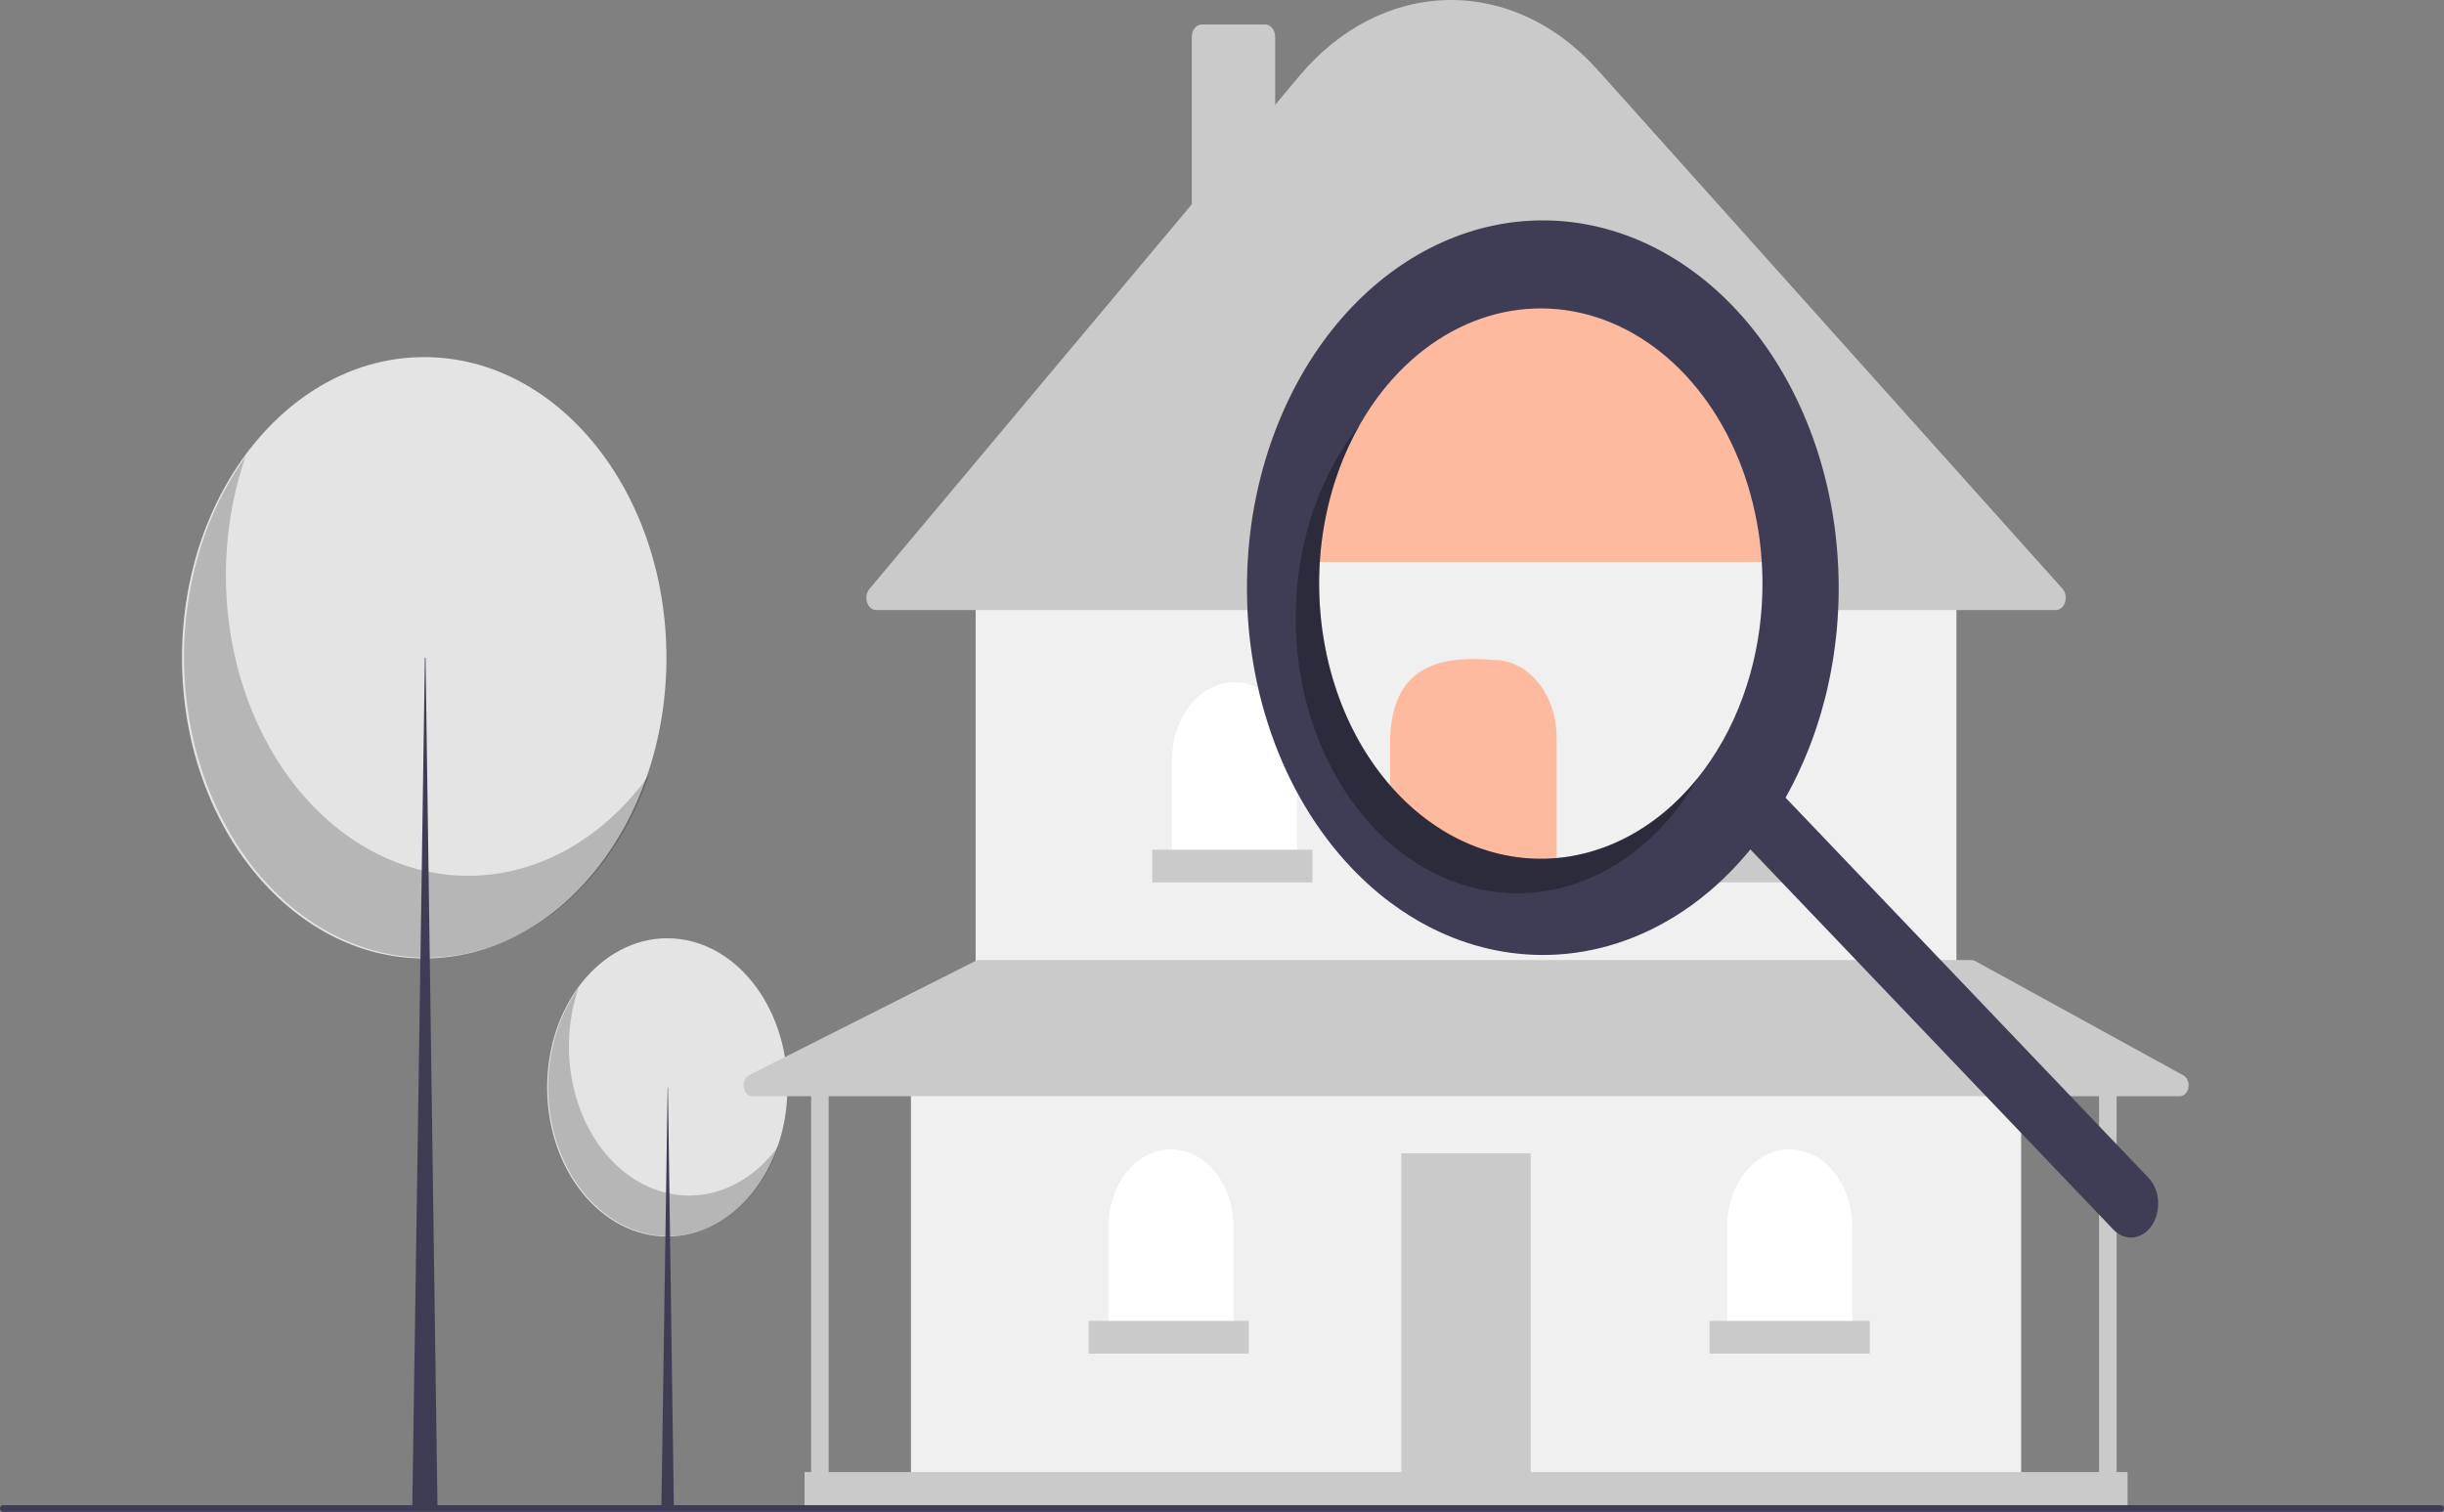 <svg width="619" height="383" viewBox="0 0 619 383" fill="none" xmlns="http://www.w3.org/2000/svg">
<rect x="0" y="0" width="619" height="383" fill="#808080" stroke="none"/>
<g clip-path="url(#clip0)">
<path d="M169.007 313.249C185.812 313.249 199.435 296.335 199.435 275.471C199.435 254.607 185.812 237.694 169.007 237.694C152.203 237.694 138.58 254.607 138.58 275.471C138.58 296.335 152.203 313.249 169.007 313.249Z" fill="#E4E4E4"/>
<path opacity="0.2" d="M146.541 250.239C143.703 258.482 143.318 267.709 145.455 276.272C147.592 284.835 152.111 292.175 158.206 296.981C164.301 301.788 171.573 303.747 178.724 302.508C185.875 301.27 192.439 296.915 197.242 290.222C195.508 295.258 192.913 299.765 189.637 303.433C186.36 307.1 182.481 309.839 178.268 311.46C174.054 313.081 169.607 313.546 165.235 312.821C160.862 312.096 156.669 310.2 152.946 307.264C149.222 304.327 146.057 300.421 143.67 295.815C141.284 291.209 139.732 286.014 139.123 280.59C138.513 275.166 138.861 269.642 140.142 264.401C141.423 259.16 143.606 254.328 146.541 250.239Z" fill="black"/>
<path d="M169.091 275.472H169.174L170.679 382.577H167.502L169.091 275.472Z" fill="#3F3D56"/>
<path d="M107.444 242.799C141.325 242.799 168.791 208.698 168.791 166.632C168.791 124.567 141.325 90.466 107.444 90.466C73.563 90.466 46.097 124.567 46.097 166.632C46.097 208.698 73.563 242.799 107.444 242.799Z" fill="#E4E4E4"/>
<path opacity="0.2" d="M62.148 115.759C56.426 132.378 55.649 150.982 59.958 168.246C64.266 185.51 73.379 200.31 85.667 210C97.955 219.691 112.618 223.64 127.035 221.144C141.453 218.647 154.686 209.867 164.37 196.372C160.874 206.525 155.642 215.614 149.037 223.008C142.431 230.402 134.61 235.924 126.115 239.192C117.62 242.461 108.654 243.397 99.838 241.936C91.023 240.475 82.568 236.652 75.061 230.732C67.554 224.811 61.173 216.935 56.36 207.649C51.548 198.363 48.419 187.889 47.191 176.953C45.963 166.016 46.664 154.879 49.247 144.313C51.829 133.746 56.231 124.004 62.148 115.759Z" fill="black"/>
<path d="M107.613 166.632H107.782L110.815 382.577H104.411L107.613 166.632Z" fill="#3F3D56"/>
<path d="M511.904 270.805H230.718V374.298H511.904V270.805Z" fill="#F0F0F0"/>
<path d="M387.705 292.194H354.918V374.298H387.705V292.194Z" fill="#CACACA"/>
<path d="M495.511 148.684H247.111V243.897H495.511V148.684Z" fill="#F0F0F0"/>
<path d="M520.695 154.549H221.928C221.429 154.549 220.942 154.364 220.529 154.017C220.115 153.67 219.795 153.178 219.608 152.604C219.422 152.029 219.378 151.399 219.483 150.793C219.588 150.188 219.836 149.635 220.195 149.206L301.848 51.76V9.314C301.849 8.491 302.113 7.702 302.582 7.12C303.05 6.538 303.686 6.21 304.349 6.21H320.464C321.127 6.21 321.763 6.538 322.232 7.12C322.701 7.702 322.964 8.491 322.965 9.314V26.559L329.133 19.199C339.225 7.154 352.615 0.298 366.612 0.01C380.609 -0.279 394.175 6.02 404.584 17.641L522.367 149.135C522.743 149.555 523.008 150.107 523.126 150.717C523.244 151.328 523.211 151.969 523.03 152.555C522.848 153.142 522.528 153.646 522.111 154.002C521.695 154.358 521.201 154.549 520.695 154.549V154.549Z" fill="#CACACA"/>
<path d="M312.684 172.832C314.764 172.832 316.824 173.341 318.745 174.329C320.667 175.317 322.413 176.766 323.883 178.592C325.354 180.418 326.521 182.585 327.316 184.971C328.112 187.357 328.522 189.914 328.522 192.496V219.059H296.847V192.496C296.847 189.914 297.257 187.357 298.052 184.971C298.848 182.585 300.015 180.418 301.486 178.592C302.956 176.766 304.702 175.317 306.624 174.329C308.545 173.341 310.605 172.832 312.684 172.832Z" fill="white"/>
<path d="M371.311 173.177C375.512 173.177 379.54 175.249 382.51 178.937C385.48 182.624 387.149 187.626 387.149 192.841V219.404H355.474V192.841C355.474 187.626 357.142 182.624 360.112 178.937C363.083 175.249 367.111 173.177 371.311 173.177Z" fill="white"/>
<path d="M429.938 173.522C434.139 173.522 438.167 175.594 441.137 179.282C444.107 182.969 445.776 187.971 445.776 193.186V219.749H414.101V193.186C414.101 187.971 415.769 182.969 418.739 179.282C421.709 175.594 425.738 173.522 429.938 173.522Z" fill="white"/>
<path d="M453.278 291.159C457.478 291.159 461.507 293.231 464.477 296.918C467.447 300.606 469.115 305.607 469.115 310.822V337.386H437.44V310.822C437.44 305.607 439.109 300.606 442.079 296.918C445.049 293.231 449.077 291.159 453.278 291.159Z" fill="white"/>
<path d="M296.569 291.159C300.769 291.159 304.798 293.231 307.768 296.918C310.738 300.606 312.407 305.607 312.407 310.822V337.386H280.731V310.822C280.731 308.24 281.141 305.683 281.937 303.298C282.733 300.912 283.9 298.744 285.37 296.918C286.841 295.092 288.587 293.644 290.508 292.656C292.43 291.668 294.489 291.159 296.569 291.159Z" fill="white"/>
<path d="M552.985 272.421L500.237 243.443C499.954 243.288 499.648 243.207 499.338 243.207H247.953C247.666 243.207 247.381 243.276 247.115 243.411L189.7 272.388C189.222 272.629 188.827 273.069 188.582 273.632C188.337 274.195 188.257 274.846 188.356 275.475C188.454 276.103 188.726 276.669 189.124 277.076C189.522 277.482 190.021 277.705 190.537 277.705H205.434V372.918H203.766V382.577H538.856V372.918H536.078V277.705H552.085C552.595 277.705 553.089 277.487 553.485 277.089C553.881 276.69 554.155 276.135 554.26 275.516C554.365 274.897 554.296 274.251 554.064 273.688C553.832 273.125 553.451 272.677 552.985 272.421ZM531.632 372.918H209.879V277.705H531.632V372.918Z" fill="#CACACA"/>
<path d="M332.412 215.264H291.846V223.544H332.412V215.264Z" fill="#CACACA"/>
<path d="M391.872 215.264H351.306V223.544H391.872V215.264Z" fill="#CACACA"/>
<path d="M451.333 215.264H410.766V223.544H451.333V215.264Z" fill="#CACACA"/>
<path d="M473.561 334.626H432.995V342.905H473.561V334.626Z" fill="#CACACA"/>
<path d="M316.297 334.626H275.73V342.905H316.297V334.626Z" fill="#CACACA"/>
<path d="M618.319 383H0.681C0.5 383 0.327 382.911 0.199 382.752C0.072 382.594 0 382.379 0 382.155C0 381.93 0.072 381.715 0.199 381.557C0.327 381.398 0.5 381.309 0.681 381.309H618.319C618.5 381.309 618.673 381.398 618.801 381.557C618.928 381.715 619 381.93 619 382.155C619 382.379 618.928 382.594 618.801 382.752C618.673 382.911 618.5 383 618.319 383Z" fill="#3F3D56"/>
<path d="M462.967 147.265C462.967 147.806 462.961 148.355 462.954 148.897C462.947 149.548 462.933 150.19 462.913 150.841C462.893 151.408 462.872 151.966 462.845 152.524C462.763 154.392 462.634 156.252 462.457 158.121C462.416 158.594 462.368 159.059 462.314 159.533C462.273 159.896 462.232 160.268 462.184 160.64C462.137 161.054 462.089 161.469 462.034 161.883C461.925 162.762 461.803 163.642 461.667 164.521C461.599 164.961 461.531 165.4 461.456 165.84C461.313 166.711 461.156 167.59 460.993 168.461C460.979 168.528 460.965 168.605 460.952 168.672C460.87 169.103 460.788 169.526 460.7 169.957C460.673 170.084 460.652 170.203 460.618 170.329C460.557 170.651 460.489 170.972 460.421 171.293C460.325 171.741 460.23 172.181 460.128 172.629C459.964 173.322 459.801 174.007 459.631 174.7C459.609 174.772 459.591 174.846 459.576 174.92C459.249 176.231 458.902 177.524 458.521 178.809C458.323 179.486 458.112 180.171 457.901 180.847C457.69 181.523 457.472 182.2 457.247 182.868C457.029 183.519 456.805 184.17 456.58 184.812C456.525 184.964 456.471 185.117 456.41 185.269C456.171 185.937 455.926 186.588 455.674 187.239C455.667 187.247 455.667 187.264 455.661 187.273C455.463 187.797 455.252 188.321 455.041 188.837C455.041 188.852 455.036 188.867 455.027 188.879C454.823 189.386 454.612 189.894 454.394 190.392L454.047 191.212L454.006 191.306C453.57 192.312 453.121 193.309 452.644 194.299C452.542 194.518 452.44 194.738 452.338 194.949C452.235 195.169 452.126 195.389 452.017 195.6C451.949 195.753 451.875 195.905 451.793 196.057C451.65 196.345 451.507 196.64 451.357 196.928C451.33 196.987 451.296 197.046 451.268 197.105C451.01 197.604 450.751 198.095 450.492 198.593C450.172 199.194 449.845 199.786 449.512 200.377L442.116 215.072L441.796 214.742L441.708 214.641H441.701L441.408 214.336L440.604 213.491C440.359 213.787 440.121 214.083 439.876 214.37C439.78 214.488 439.678 214.598 439.583 214.717C439.508 214.801 439.44 214.886 439.365 214.97C426.58 230.472 409.573 239.449 391.711 240.123H391.691C378.169 240.584 364.784 236.662 352.855 228.743C352.589 228.574 352.331 228.405 352.072 228.21C350.519 227.162 349.001 226.054 347.509 224.871C347.502 224.862 347.496 224.862 347.489 224.854C345.759 223.332 344.07 221.708 342.422 219.984C333.582 210.731 326.587 199.062 321.988 185.891C317.388 172.72 315.309 158.405 315.912 144.069C315.933 143.502 315.96 142.944 315.994 142.378C316.103 140.332 316.271 138.294 316.498 136.265C316.559 135.698 316.627 135.132 316.695 134.574H462.273C462.559 137.161 462.756 139.762 462.865 142.378C462.933 144.01 462.967 145.633 462.967 147.265Z" fill="#F0F0F0"/>
<path d="M462.273 134.574C459.652 112.935 450.864 93.181 437.507 78.904C424.149 64.627 407.109 56.776 389.484 56.776C371.859 56.776 354.819 64.627 341.462 78.904C328.104 93.181 319.316 112.935 316.695 134.574C316.627 135.132 316.559 135.699 316.498 136.265C316.273 138.294 316.105 140.332 315.994 142.378H462.865C462.756 139.765 462.559 137.164 462.273 134.574Z" fill="#FEBA9F"/>
<path d="M394.253 228.74H352.075V186.85C352.853 167.706 366.032 166.16 378.415 167.188C380.495 167.187 382.554 167.696 384.476 168.684C386.397 169.672 388.143 171.12 389.614 172.946C391.085 174.772 392.251 176.94 393.047 179.325C393.843 181.711 394.253 184.268 394.253 186.85V228.74Z" fill="#FEBA9F"/>
<path d="M352.072 198.957V198.966C352.072 198.974 352.079 198.974 352.085 198.974L352.072 198.957ZM335.109 134.574C335.082 134.786 335.047 134.997 335.02 135.208C335.047 134.997 335.082 134.786 335.116 134.574H335.109ZM334.264 142.378C334.244 142.699 334.224 143.021 334.21 143.342C334.224 143.021 334.244 142.699 334.271 142.378C334.27 142.319 334.272 142.259 334.278 142.2C334.271 142.26 334.271 142.319 334.264 142.378ZM352.072 198.966C352.072 198.974 352.079 198.974 352.085 198.974L352.072 198.957V198.966ZM335.109 134.574C335.082 134.786 335.047 134.997 335.02 135.208C335.047 134.997 335.082 134.786 335.116 134.574H335.109ZM334.21 143.342C334.224 143.021 334.244 142.699 334.271 142.378C334.27 142.319 334.272 142.259 334.278 142.2C334.271 142.26 334.271 142.319 334.264 142.378C334.244 142.699 334.224 143.021 334.21 143.342ZM544.588 298.875C544.456 298.701 544.315 298.537 544.166 298.385L544.159 298.376L510.438 263.044L509.566 262.131L506.25 258.656L505.419 257.785L500.693 252.831L499.399 251.478L496.723 248.671L495.354 247.234L482.443 233.714L475.041 225.962L474.047 224.922L452.235 202.068C452.569 201.477 452.896 200.885 453.216 200.284C453.475 199.786 453.733 199.295 453.992 198.796C454.019 198.737 454.053 198.678 454.081 198.619C454.231 198.331 454.374 198.036 454.516 197.748C454.598 197.596 454.673 197.444 454.741 197.292C454.85 197.08 454.959 196.86 455.061 196.641C455.164 196.429 455.266 196.209 455.368 195.99C455.845 195 456.294 194.003 456.73 192.997L456.771 192.903L457.118 192.083C457.336 191.585 457.547 191.077 457.751 190.57C457.76 190.558 457.765 190.543 457.765 190.528C457.976 190.012 458.187 189.488 458.385 188.964C458.391 188.955 458.391 188.938 458.398 188.93C458.65 188.279 458.895 187.628 459.134 186.96C459.195 186.808 459.249 186.656 459.304 186.503C459.528 185.861 459.753 185.21 459.971 184.559C460.196 183.891 460.414 183.214 460.625 182.538C460.836 181.862 461.047 181.177 461.245 180.5C461.619 179.207 461.971 177.91 462.3 176.611C462.315 176.537 462.333 176.463 462.355 176.391C462.525 175.698 462.688 175.013 462.852 174.32C462.954 173.872 463.049 173.432 463.144 172.984C463.212 172.663 463.281 172.342 463.342 172.02C463.376 171.894 463.396 171.775 463.424 171.648C463.512 171.217 463.594 170.794 463.676 170.363C463.689 170.296 463.703 170.22 463.717 170.152C463.88 169.281 464.037 168.402 464.18 167.531C464.255 167.091 464.323 166.652 464.391 166.212C464.52 165.333 464.649 164.453 464.758 163.574C464.813 163.16 464.86 162.746 464.908 162.331C464.956 161.959 464.997 161.587 465.038 161.224C465.092 160.75 465.14 160.285 465.181 159.812C465.358 157.943 465.487 156.083 465.569 154.215C465.596 153.657 465.616 153.099 465.637 152.532C465.657 151.881 465.671 151.239 465.678 150.588C465.684 150.046 465.691 149.497 465.691 148.956C465.691 147.324 465.657 145.701 465.589 144.069C465.48 141.456 465.283 138.855 464.997 136.265C462.557 114.126 453.782 93.817 440.275 79.049C426.768 64.281 409.431 56.042 391.435 55.836C373.438 55.631 355.983 63.474 342.26 77.931C328.537 92.388 319.462 112.495 316.695 134.574C316.627 135.132 316.559 135.699 316.498 136.265C316.273 138.294 316.105 140.332 315.994 142.378C315.96 142.944 315.933 143.502 315.912 144.069C315.309 158.405 317.388 172.72 321.988 185.891C326.587 199.063 333.582 210.732 342.422 219.984C344.07 221.709 345.759 223.332 347.489 224.854C347.496 224.862 347.502 224.862 347.509 224.871C348.088 225.378 348.667 225.877 349.253 226.367C350.185 227.128 351.125 227.872 352.072 228.583C352.147 228.633 352.222 228.692 352.296 228.743C353.114 229.352 353.938 229.935 354.762 230.502H354.768C357.836 232.596 361.019 234.415 364.295 235.947C373.907 240.436 384.157 242.433 394.414 241.814H394.435C406.406 241.095 418.063 236.812 428.422 229.327C429.927 228.244 431.411 227.086 432.862 225.852C433.223 225.547 433.59 225.234 433.944 224.922C434.38 224.541 434.816 224.144 435.252 223.746C435.259 223.746 435.259 223.738 435.266 223.738C435.298 223.704 435.332 223.673 435.368 223.645C435.66 223.366 435.96 223.087 436.246 222.816C436.321 222.749 436.396 222.681 436.471 222.605C436.491 222.588 436.509 222.568 436.525 222.546C436.696 222.394 436.859 222.225 437.029 222.064C437.199 221.903 437.363 221.734 437.533 221.565C437.562 221.542 437.589 221.517 437.615 221.489C437.806 221.294 437.996 221.108 438.187 220.914C438.384 220.72 438.575 220.517 438.759 220.322C438.95 220.128 439.133 219.933 439.324 219.73C439.488 219.561 439.658 219.384 439.821 219.198C439.876 219.147 439.923 219.088 439.978 219.029C439.999 219.004 440.022 218.981 440.046 218.961C440.271 218.724 440.489 218.479 440.707 218.234C440.761 218.175 440.809 218.115 440.863 218.056C441.197 217.684 441.531 217.312 441.857 216.923C441.932 216.839 442.014 216.746 442.089 216.661C442.164 216.577 442.232 216.492 442.307 216.408C442.402 216.289 442.504 216.179 442.6 216.061C442.845 215.773 443.083 215.478 443.328 215.182L444.132 216.027L444.425 216.332H444.431L444.52 216.433L444.84 216.763L449.593 221.751L449.695 221.861L449.777 221.937L450.315 222.503L451.391 223.636L452.467 224.761L452.624 224.922L457.629 230.164L458.323 230.891L463.151 235.947L488.143 262.131L489.014 263.044L523.22 298.875L531.99 308.066L535.252 311.481C535.944 312.209 536.746 312.76 537.609 313.102C538.473 313.445 539.383 313.573 540.287 313.479C541.191 313.385 542.071 313.07 542.877 312.553C543.682 312.036 544.398 311.327 544.983 310.467C545.473 309.753 545.862 308.941 546.134 308.066C546.629 306.514 546.746 304.816 546.471 303.183C546.196 301.549 545.542 300.052 544.588 298.875ZM347.332 102.886C354.164 92.834 363.146 85.388 373.242 81.406C383.338 77.424 394.135 77.069 404.387 80.383C414.638 83.697 423.925 90.544 431.175 100.133C438.425 109.722 443.342 121.663 445.358 134.574C445.446 135.141 445.528 135.699 445.603 136.265C445.882 138.286 446.086 140.332 446.209 142.378C446.243 142.944 446.277 143.502 446.297 144.069C446.359 145.337 446.386 146.614 446.386 147.882C446.39 155.575 445.363 163.215 443.349 170.49V170.498C441.097 178.655 437.64 186.219 433.155 192.802C433.059 192.937 432.964 193.081 432.862 193.216C431.963 194.535 431.016 195.804 430.043 197.013C430.036 197.021 430.029 197.038 430.022 197.046C429.688 197.461 429.348 197.883 429.007 198.272C428.313 199.109 427.605 199.904 426.883 200.665C425.8 201.84 424.69 202.942 423.553 203.971C423.172 204.317 422.79 204.656 422.402 204.994C422.021 205.332 421.633 205.653 421.244 205.975C420.468 206.617 419.678 207.234 418.881 207.818C418.486 208.114 418.078 208.401 417.676 208.68C417.274 208.967 416.866 209.238 416.457 209.5C416.049 209.771 415.64 210.033 415.225 210.286C414.401 210.802 413.57 211.284 412.726 211.732C412.303 211.969 411.881 212.189 411.459 212.392C411.193 212.527 410.935 212.662 410.669 212.781C410.565 212.84 410.458 212.891 410.349 212.933C410.206 213.009 410.063 213.077 409.92 213.136C409.873 213.162 409.826 213.185 409.777 213.203C409.484 213.347 409.198 213.474 408.899 213.601C408.469 213.795 408.04 213.973 407.605 214.142C407.169 214.319 406.74 214.488 406.304 214.641C405.868 214.81 405.426 214.962 404.99 215.106C404.547 215.258 404.111 215.402 403.669 215.528C403.199 215.681 402.729 215.816 402.252 215.943C401.837 216.061 401.428 216.163 401.013 216.256C400.625 216.357 400.23 216.442 399.842 216.526C399.297 216.645 398.752 216.754 398.201 216.847C397.901 216.907 397.608 216.957 397.308 216.991C397.179 217.017 397.056 217.033 396.934 217.05C396.553 217.118 396.171 217.169 395.797 217.211C395.695 217.219 395.599 217.236 395.504 217.245C395.089 217.296 394.666 217.338 394.251 217.38C393.359 217.456 392.474 217.507 391.581 217.532C391.132 217.541 390.676 217.549 390.226 217.549C389.777 217.549 389.327 217.541 388.878 217.524C388.878 217.524 388.878 217.532 388.871 217.524C388.864 217.532 388.864 217.532 388.858 217.524C388.857 217.525 388.856 217.526 388.854 217.526C388.853 217.527 388.852 217.527 388.851 217.527C388.849 217.527 388.848 217.527 388.847 217.526C388.846 217.526 388.845 217.525 388.844 217.524C388.822 217.532 388.798 217.532 388.776 217.524C388.456 217.524 388.136 217.507 387.822 217.482C387.591 217.473 387.353 217.465 387.114 217.439C386.794 217.422 386.474 217.397 386.154 217.363C386.052 217.363 385.95 217.346 385.848 217.338C385.8 217.336 385.752 217.331 385.705 217.321C385.378 217.287 385.044 217.253 384.717 217.211C384.554 217.194 384.384 217.177 384.22 217.152C383.723 217.084 383.226 217.008 382.736 216.924C382.177 216.839 381.619 216.738 381.067 216.611C380.809 216.568 380.557 216.509 380.305 216.45C379.971 216.382 379.637 216.306 379.304 216.222C378.956 216.137 378.609 216.053 378.262 215.951C377.982 215.875 377.697 215.799 377.417 215.715C377.281 215.681 377.145 215.638 377.016 215.596C376.301 215.385 375.592 215.157 374.891 214.903C374.448 214.751 374.006 214.59 373.57 214.421C372.97 214.193 372.378 213.948 371.786 213.685C371.554 213.592 371.329 213.491 371.098 213.381C370.866 213.288 370.642 213.178 370.41 213.068C370.199 212.975 369.988 212.874 369.784 212.772C369.443 212.612 369.109 212.443 368.776 212.274C368.088 211.927 367.414 211.563 366.74 211.174C366.358 210.946 365.977 210.726 365.602 210.498C364.125 209.61 362.67 208.624 361.237 207.539C360.883 207.277 360.529 206.998 360.175 206.719C359.732 206.381 359.304 206.025 358.875 205.67C358.636 205.467 358.405 205.273 358.173 205.07C357.744 204.698 357.322 204.318 356.907 203.937C356.689 203.743 356.471 203.54 356.26 203.337C355.504 202.627 354.761 201.883 354.033 201.122C353.686 200.758 353.338 200.386 352.998 200.006C352.855 199.853 352.712 199.693 352.569 199.532C352.405 199.346 352.242 199.169 352.085 198.974L352.072 198.957C351.833 198.695 351.595 198.416 351.363 198.137C351.003 197.714 350.648 197.283 350.308 196.844C349.954 196.412 349.613 195.964 349.28 195.525C348.939 195.085 348.612 194.637 348.292 194.18C347.965 193.732 347.645 193.276 347.332 192.811C347.026 192.371 346.726 191.914 346.44 191.466C345.745 190.401 345.083 189.316 344.452 188.211C344.159 187.704 343.88 187.197 343.607 186.681C343.314 186.157 343.035 185.624 342.77 185.091C342.49 184.559 342.225 184.018 341.966 183.468C341.959 183.449 341.95 183.432 341.939 183.417C341.428 182.344 340.938 181.261 340.481 180.162C340.012 179.046 339.569 177.919 339.154 176.78C338.943 176.214 338.738 175.639 338.548 175.064C338.153 173.906 337.785 172.748 337.444 171.572C337.274 171.006 337.118 170.439 336.961 169.864C336.956 169.826 336.947 169.789 336.934 169.755C336.62 168.588 336.334 167.413 336.082 166.229C336.076 166.212 336.076 166.195 336.069 166.178C335.939 165.595 335.817 165.011 335.708 164.42C335.599 163.904 335.504 163.388 335.415 162.864C335.313 162.28 335.211 161.697 335.122 161.105C335.075 160.801 335.027 160.497 334.986 160.192C334.945 159.939 334.911 159.676 334.877 159.423C334.843 159.169 334.809 158.907 334.775 158.645C334.707 158.129 334.646 157.614 334.591 157.098C334.523 156.489 334.469 155.88 334.414 155.263C334.353 154.528 334.298 153.792 334.251 153.048C334.217 152.549 334.196 152.042 334.176 151.535C334.155 151.07 334.135 150.605 334.128 150.14C334.121 150.115 334.121 150.088 334.128 150.063C334.127 150.062 334.126 150.061 334.126 150.06C334.125 150.058 334.125 150.057 334.125 150.055C334.125 150.053 334.125 150.052 334.126 150.05C334.126 150.049 334.127 150.048 334.128 150.047C334.121 150.038 334.121 150.038 334.128 150.03C334.127 150.029 334.126 150.027 334.126 150.026C334.125 150.024 334.125 150.023 334.125 150.021C334.125 150.02 334.125 150.018 334.126 150.017C334.126 150.015 334.127 150.014 334.128 150.013C334.121 149.827 334.115 149.641 334.115 149.455C334.101 148.905 334.094 148.356 334.094 147.806C334.094 147.307 334.101 146.817 334.108 146.318C334.121 145.625 334.142 144.931 334.169 144.238C334.169 144.086 334.183 143.942 334.19 143.79C334.196 143.638 334.203 143.494 334.21 143.342C334.223 143.021 334.244 142.699 334.271 142.378C334.27 142.319 334.272 142.259 334.278 142.201C334.298 141.837 334.325 141.473 334.353 141.11C334.407 140.383 334.475 139.647 334.55 138.92C334.591 138.557 334.625 138.193 334.673 137.829C334.7 137.576 334.734 137.314 334.768 137.052C334.795 136.79 334.83 136.527 334.87 136.265C334.918 135.919 334.966 135.564 335.02 135.208C335.047 134.997 335.081 134.786 335.115 134.574C335.245 133.729 335.388 132.883 335.544 132.038C335.701 131.184 335.878 130.339 336.069 129.493C336.253 128.639 336.457 127.785 336.675 126.931C336.777 126.5 336.886 126.077 337.009 125.655C337.233 124.801 337.472 123.955 337.737 123.118C337.86 122.704 337.989 122.281 338.132 121.867C338.405 121.03 338.691 120.193 338.983 119.373C339.133 118.958 339.283 118.544 339.446 118.13C339.753 117.31 340.073 116.49 340.42 115.686C340.754 114.866 341.115 114.063 341.483 113.268C341.85 112.474 342.232 111.679 342.633 110.893C342.817 110.504 343.021 110.106 343.233 109.726C343.641 108.948 344.07 108.17 344.506 107.409C345.385 105.87 346.331 104.357 347.332 102.886ZM334.264 142.378C334.244 142.699 334.224 143.021 334.21 143.342C334.224 143.021 334.244 142.699 334.271 142.378C334.27 142.319 334.272 142.259 334.278 142.2C334.271 142.26 334.271 142.319 334.264 142.378ZM335.109 134.574C335.082 134.786 335.048 134.997 335.02 135.208C335.048 134.997 335.082 134.786 335.116 134.574H335.109ZM352.072 198.957V198.966C352.072 198.974 352.079 198.974 352.085 198.974L352.072 198.957Z" fill="#3F3D56"/>
<path opacity="0.3" d="M354.034 201.121C343.263 189.835 336.304 173.934 334.539 156.573C332.774 139.212 336.332 121.662 344.506 107.408C343.433 108.75 342.395 110.156 341.393 111.625C336.638 118.622 333.039 126.713 330.803 135.436C328.566 144.159 327.736 153.344 328.358 162.465C328.981 171.587 331.044 180.467 334.431 188.599C337.817 196.73 342.461 203.954 348.096 209.858C359.476 221.781 374.206 227.602 389.044 226.041C403.881 224.481 417.612 215.666 427.215 201.536C428.215 200.065 429.156 198.558 430.039 197.016C420.097 209.419 406.762 216.726 392.682 217.486C378.601 218.246 364.806 212.405 354.034 201.121Z" fill="black"/>
</g>
<defs>
<clipPath id="clip0">
<rect width="619" height="383" fill="white"/>
</clipPath>
</defs>
</svg>

